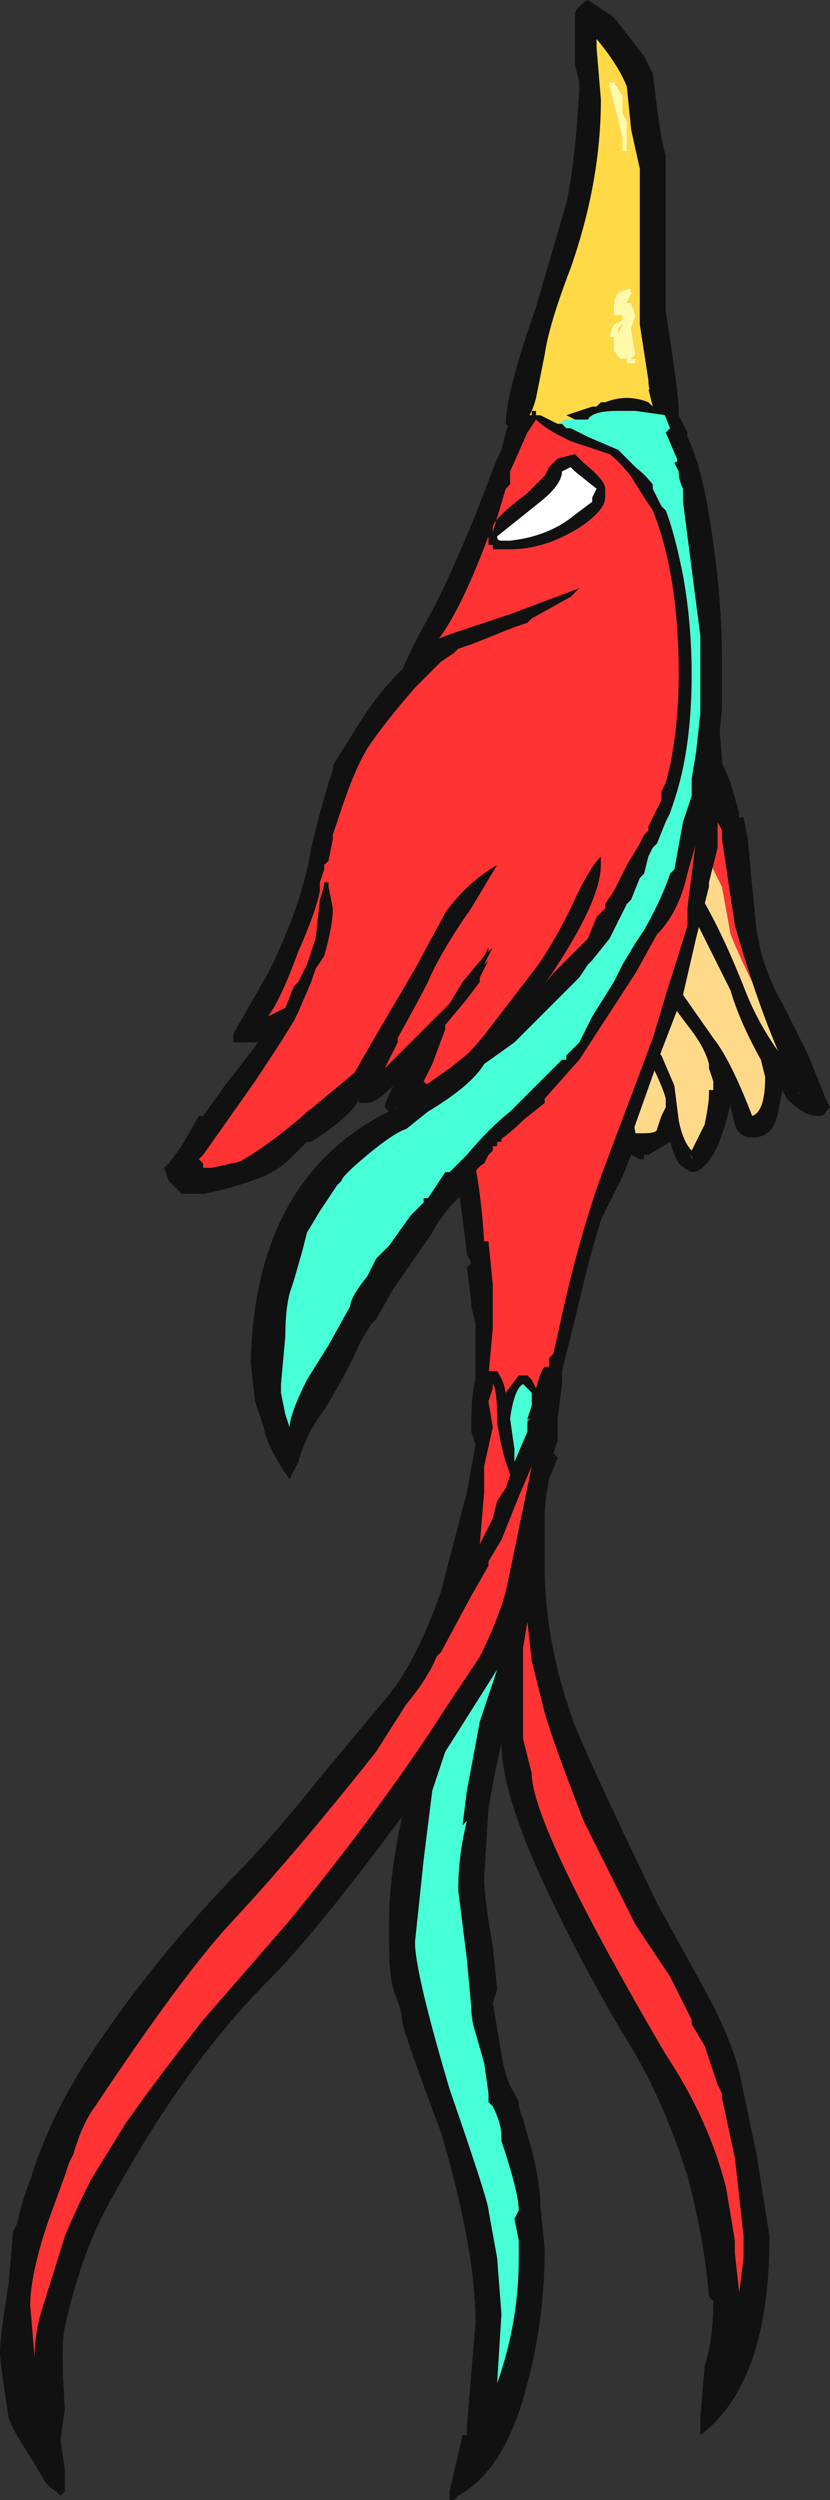 <?xml version="1.0" encoding="UTF-8" standalone="no"?>
<svg xmlns:ffdec="https://www.free-decompiler.com/flash" xmlns:xlink="http://www.w3.org/1999/xlink" ffdec:objectType="frame" height="202.3px" width="67.2px" xmlns="http://www.w3.org/2000/svg">
  <rect width="100%" height="100%" fill="#333333" stroke="none"/>
  <g transform="matrix(1.0, 0.0, 0.0, 1.0, -243.95, 47.6)">
    <use ffdec:characterId="171" height="28.9" transform="matrix(7.0, 0.0, 0.0, 7.0, 243.95, -47.6)" width="9.6" xlink:href="#shape0"/>
  </g>
  <defs>
    <g id="shape0" transform="matrix(1.0, 0.0, 0.0, 1.0, -34.85, 6.8)">
      <path d="M42.9 1.85 L42.9 1.8 Q43.25 2.1 43.35 2.75 L43.55 3.8 Q43.75 4.85 44.35 5.9 L44.35 5.95 43.8 5.7 43.8 6.15 43.5 6.3 43.2 5.8 42.95 6.65 42.6 6.35 42.3 6.5 Q42.05 6.5 42.05 6.3 L42.05 6.0 42.15 6.0 42.2 6.3 42.3 6.3 Q42.45 6.3 42.45 6.25 L42.5 6.1 42.55 6.0 42.55 5.9 Q42.5 5.7 42.2 5.15 L42.5 5.4 42.65 5.75 42.7 6.15 Q42.75 6.4 42.85 6.5 L43.0 6.2 Q43.05 5.95 43.05 5.85 L43.05 5.8 43.1 5.8 43.1 5.7 43.05 5.55 43.05 5.5 Q43.0 5.3 42.8 5.05 L42.65 4.85 42.35 4.4 Q42.5 4.4 42.75 4.7 L43.1 5.2 Q43.3 5.45 43.55 6.1 43.7 6.05 43.7 5.65 L43.65 5.45 Q43.4 5.0 43.3 4.65 L42.9 3.85 42.65 3.3 42.7 3.2 Q43.05 3.6 43.45 4.6 43.6 5.0 43.85 5.35 43.7 5.0 43.55 4.55 43.45 4.25 43.35 3.9 L43.2 2.9 43.2 2.8 43.15 2.7 Q43.05 2.25 42.9 1.95 L42.9 1.85" fill="#111111" fill-rule="evenodd" stroke="none"/>
      <path d="M43.15 2.7 L43.2 2.8 43.2 2.9 43.35 3.9 Q43.45 4.25 43.55 4.55 43.4 4.25 43.3 4.0 L43.2 3.45 43.1 3.25 Q42.95 2.9 42.95 2.75 L43.15 2.6 43.15 2.7" fill="#ff3333" fill-rule="evenodd" stroke="none"/>
      <path d="M42.9 1.85 L42.9 1.95 Q43.05 2.25 43.15 2.7 L43.15 2.6 42.95 2.75 Q42.95 2.9 43.1 3.25 L43.2 3.45 43.3 4.0 Q43.4 4.25 43.55 4.55 43.7 5.0 43.85 5.35 43.6 5.0 43.45 4.6 43.05 3.6 42.7 3.2 L42.65 3.3 42.9 3.85 43.3 4.65 Q43.4 5.0 43.65 5.45 L43.7 5.65 Q43.7 6.05 43.55 6.1 43.3 5.45 43.1 5.2 L42.75 4.7 Q42.5 4.4 42.35 4.4 L42.65 4.85 42.8 5.05 Q43.0 5.3 43.05 5.5 L43.05 5.55 43.1 5.7 43.1 5.8 43.05 5.8 43.05 5.85 Q43.05 5.95 43.0 6.2 L42.85 6.5 Q42.75 6.4 42.7 6.15 L42.65 5.75 42.5 5.4 42.2 5.15 Q42.5 5.7 42.55 5.9 L42.55 6.0 42.5 6.1 42.45 6.25 Q42.45 6.3 42.3 6.3 L42.2 6.3 42.15 6.0 42.05 6.0 41.75 5.4 41.7 4.75 Q41.7 3.5 41.85 2.9 42.1 1.75 42.9 1.85" fill="#ffd98a" fill-rule="evenodd" stroke="none"/>
      <path d="M42.5 -2.2 L42.75 -1.8 42.8 -1.4 42.85 -1.25 43.0 -0.4 43.15 1.4 43.2 1.95 43.2 2.1 43.15 2.75 43.15 3.0 43.05 3.4 43.05 3.45 42.9 4.05 42.75 4.7 42.5 5.35 41.95 6.9 Q41.75 7.35 41.5 8.45 L41.35 9.05 41.3 9.35 41.05 9.5 41.15 9.2 41.15 9.0 41.2 9.0 41.2 8.9 41.25 8.85 41.35 8.4 Q41.55 7.5 41.8 6.8 L42.4 5.2 42.55 4.7 42.8 3.9 42.8 3.7 42.9 2.9 Q42.95 2.55 43.0 2.05 L42.7 -1.25 42.7 -1.45 42.55 -1.8 42.6 -1.85 42.6 -1.95 42.55 -2.0 42.2 -2.05 42.0 -2.05 Q41.7 -2.05 41.65 -1.95 L41.5 -1.95 41.4 -2.0 41.7 -2.1 41.75 -2.1 41.8 -2.15 41.85 -2.15 Q42.1 -2.25 42.35 -2.15 L42.4 -2.1 42.35 -2.3 42.5 -2.2 M40.5 9.6 L40.4 9.55 Q40.35 9.35 40.35 9.2 L40.35 8.5 40.3 8.3 40.3 8.25 40.25 7.85 40.3 7.8 40.25 7.7 Q40.15 6.8 40.05 6.4 L39.6 5.2 39.3 1.6 Q39.4 1.05 39.8 0.35 40.0 0.0 40.35 -0.85 L40.6 -1.5 40.65 -1.6 40.7 -1.8 40.75 -1.95 41.05 -2.35 40.95 -2.0 41.0 -2.0 41.0 -2.05 41.05 -2.05 41.05 -2.0 41.1 -2.0 41.3 -1.9 41.35 -1.9 41.45 -1.85 41.65 -1.75 42.0 -1.6 42.25 -1.35 42.3 -1.25 42.4 -1.15 42.4 -1.1 42.35 -1.0 Q42.1 -1.4 41.9 -1.55 L41.45 -1.7 41.35 -1.75 41.35 -1.75 Q41.15 -1.85 41.05 -1.95 L40.95 -1.8 40.75 -1.35 40.75 -1.2 40.7 -1.15 40.55 -0.65 40.55 -0.7 Q40.55 -0.8 40.95 -1.1 L41.15 -1.3 41.2 -1.4 41.3 -1.5 41.5 -1.55 41.6 -1.45 Q41.85 -1.25 41.85 -1.15 L41.85 -1.05 Q41.85 -0.9 41.55 -0.7 41.15 -0.45 40.75 -0.45 L40.55 -0.45 40.55 -0.5 40.5 -0.5 40.5 -0.6 Q40.2 0.2 39.95 0.55 39.6 1.05 39.5 1.65 L39.95 5.55 40.25 6.3 Q40.4 6.75 40.45 7.55 L40.5 7.55 40.55 8.05 40.55 8.55 40.5 9.1 40.5 9.6 M41.15 -3.2 L41.2 -3.25 41.15 -3.2 M41.05 -1.95 L41.05 -1.95 M41.45 -1.4 L41.35 -1.35 Q41.35 -1.2 41.1 -1.0 L40.6 -0.6 Q40.6 -0.55 40.65 -0.55 L40.75 -0.55 Q41.2 -0.6 41.5 -0.85 L41.7 -1.0 41.7 -1.05 41.75 -1.15 41.5 -1.35 41.45 -1.4 M40.4 9.45 L40.4 9.5 40.45 9.5 40.45 9.45 40.4 9.45" fill="#111111" fill-rule="evenodd" stroke="none"/>
      <path d="M41.05 9.5 L40.6 10.1 40.5 9.6 40.5 9.1 40.55 8.55 40.55 8.05 40.5 7.55 40.45 7.55 Q40.4 6.75 40.25 6.3 L39.95 5.55 39.5 1.65 Q39.6 1.05 39.95 0.55 40.2 0.2 40.5 -0.6 L40.5 -0.5 40.55 -0.5 40.55 -0.45 40.75 -0.45 Q41.15 -0.45 41.55 -0.7 41.85 -0.9 41.85 -1.05 L41.85 -1.15 Q41.85 -1.25 41.6 -1.45 L41.5 -1.55 41.3 -1.5 41.2 -1.4 41.15 -1.3 40.95 -1.1 Q40.55 -0.8 40.55 -0.7 L40.55 -0.65 40.7 -1.15 40.75 -1.2 40.75 -1.35 40.95 -1.8 41.05 -1.95 Q41.15 -1.85 41.35 -1.75 L41.35 -1.75 41.45 -1.7 41.9 -1.55 Q42.1 -1.4 42.35 -1.0 L42.4 -1.1 42.7 -1.25 43.0 2.05 Q42.95 2.55 42.9 2.9 L42.8 3.7 42.8 3.9 42.55 4.7 42.4 5.2 41.8 6.8 Q41.55 7.5 41.35 8.4 L41.25 8.85 41.2 8.9 41.2 9.0 41.15 9.0 41.15 9.2 41.05 9.5 M42.4 -1.15 L42.3 -1.25 42.35 -1.25 42.4 -1.15 M41.45 -1.85 L41.35 -1.9 41.4 -1.85 41.45 -1.85 M40.4 9.45 L40.45 9.45 40.45 9.5 40.4 9.5 40.4 9.45" fill="#ff3333" fill-rule="evenodd" stroke="none"/>
      <path d="M42.05 -5.7 L41.95 -5.85 41.9 -5.85 41.9 -5.8 42.05 -5.2 42.05 -5.05 42.1 -5.05 42.1 -5.4 42.05 -5.5 42.05 -5.7 M41.2 -3.25 L41.7 -5.75 41.55 -6.25 Q41.55 -6.5 41.85 -6.4 L42.4 -5.4 42.5 -2.2 42.35 -2.3 42.4 -2.1 42.35 -2.15 Q42.1 -2.25 41.85 -2.15 L41.8 -2.15 41.75 -2.1 41.7 -2.1 41.4 -2.0 41.5 -1.95 41.4 -1.95 41.3 -1.9 41.1 -2.0 41.05 -2.0 41.05 -2.05 41.0 -2.05 41.0 -2.0 40.95 -2.0 41.05 -2.35 41.15 -3.2 41.2 -3.25 M42.0 -2.95 L42.05 -3.05 42.0 -3.0 42.0 -2.95 M42.05 -3.15 L42.05 -3.1 41.95 -3.05 Q41.9 -2.95 41.9 -2.9 L41.95 -2.9 41.95 -2.75 Q42.0 -2.65 42.05 -2.65 L42.1 -2.65 42.1 -2.6 42.2 -2.6 42.2 -2.65 42.15 -2.65 42.2 -2.7 42.15 -3.0 42.2 -3.15 42.15 -3.3 42.1 -3.3 42.15 -3.4 Q42.15 -3.5 42.1 -3.45 41.95 -3.45 41.95 -3.25 L41.95 -3.15 42.05 -3.15 M41.05 -1.95 L41.05 -1.95" fill="#ffda46" fill-rule="evenodd" stroke="none"/>
      <path d="M42.05 -5.7 L42.05 -5.5 42.1 -5.4 42.1 -5.05 42.05 -5.05 42.05 -5.2 41.9 -5.8 41.9 -5.85 41.95 -5.85 42.05 -5.7 M42.05 -3.15 L41.95 -3.15 41.95 -3.25 Q41.95 -3.45 42.1 -3.45 42.15 -3.5 42.15 -3.4 L42.1 -3.3 42.15 -3.3 42.2 -3.15 42.15 -3.0 42.2 -2.7 42.15 -2.65 42.2 -2.65 42.2 -2.6 42.1 -2.6 42.1 -2.65 42.05 -2.65 Q42.0 -2.65 41.95 -2.75 L41.95 -2.9 41.9 -2.9 Q41.9 -2.95 41.95 -3.05 L42.05 -3.1 42.05 -3.15 M42.0 -2.95 L42.0 -3.0 42.05 -3.05 42.0 -2.95" fill="#fff9aa" fill-rule="evenodd" stroke="none"/>
      <path d="M41.5 -1.95 L41.65 -1.95 Q41.7 -2.05 42.0 -2.05 L42.2 -2.05 42.55 -2.0 42.6 -1.95 42.6 -1.85 42.55 -1.8 42.7 -1.45 42.7 -1.25 42.4 -1.1 42.4 -1.15 42.35 -1.25 42.3 -1.25 42.25 -1.35 42.0 -1.6 41.65 -1.75 41.45 -1.85 41.4 -1.85 41.35 -1.9 41.3 -1.9 41.4 -1.95 41.5 -1.95" fill="#46ffd6" fill-rule="evenodd" stroke="none"/>
      <path d="M41.45 -1.4 L41.5 -1.35 41.75 -1.15 41.7 -1.05 41.7 -1.0 41.5 -0.85 Q41.2 -0.6 40.75 -0.55 L40.65 -0.55 Q40.6 -0.55 40.6 -0.6 L41.1 -1.0 Q41.35 -1.2 41.35 -1.35 L41.45 -1.4" fill="#ffffff" fill-rule="evenodd" stroke="none"/>
      <path d="M42.25 3.35 L41.25 5.7 Q41.0 6.05 40.65 6.35 L40.65 6.4 40.6 6.4 40.6 6.45 40.55 6.45 39.45 6.0 39.65 5.65 39.7 5.45 39.8 5.3 Q39.5 5.6 39.2 5.85 L38.75 6.0 37.45 6.9 37.05 6.6 37.95 5.25 37.55 5.25 37.55 5.15 37.95 4.45 Q38.35 3.65 38.45 3.0 L38.55 2.6 38.65 2.25 38.7 2.1 38.7 2.05 38.95 1.65 Q39.25 1.15 39.6 0.85 39.65 0.75 39.8 0.65 39.85 0.6 40.15 0.5 L40.75 0.3 41.55 0.0 41.45 0.1 41.0 0.35 40.95 0.4 40.8 0.45 40.3 0.65 40.15 0.7 40.1 0.75 39.95 0.85 39.65 1.15 Q39.3 1.55 39.1 1.85 38.95 2.1 38.8 2.55 L38.7 2.85 38.7 2.9 38.65 3.15 38.6 3.2 38.6 3.25 38.55 3.4 38.55 3.5 Q38.5 3.75 38.3 4.2 38.1 4.75 37.95 4.95 L38.15 4.85 38.25 4.6 38.3 4.55 38.4 4.35 38.5 4.05 38.55 3.6 Q38.6 3.45 38.6 3.4 L38.65 3.4 38.65 3.45 38.7 3.7 Q38.7 3.9 38.6 4.25 L38.5 4.4 38.45 4.55 38.3 4.9 38.25 5.0 Q38.1 5.25 37.8 5.7 L37.2 6.55 37.15 6.6 37.15 6.7 37.2 6.8 Q37.65 6.7 38.35 6.1 L38.95 5.6 39.15 5.25 39.65 4.4 40.0 3.75 Q40.25 3.4 40.6 3.2 L40.6 3.2 40.3 3.7 Q39.95 4.2 39.8 4.55 39.7 4.75 39.45 5.2 L39.45 5.25 39.3 5.55 40.05 4.8 40.2 4.55 40.45 4.25 40.5 4.15 40.5 4.2 40.55 4.15 40.45 4.35 40.5 4.3 40.4 4.5 40.4 4.55 40.25 4.75 40.0 5.05 40.0 5.1 39.85 5.5 39.75 5.7 39.8 5.75 Q40.2 5.5 40.5 5.1 L41.0 4.45 Q41.2 4.2 41.45 3.7 41.65 3.25 41.8 3.1 L41.8 3.2 Q41.8 3.65 41.1 4.65 L42.1 3.6 42.25 3.35" fill="#111111" fill-rule="evenodd" stroke="none"/>
      <path d="M41.45 0.1 Q41.75 0.0 42.0 0.15 42.1 0.3 42.15 0.5 L42.25 0.9 42.3 1.65 42.35 2.45 42.25 3.35 42.1 3.6 41.1 4.65 Q41.8 3.65 41.8 3.2 L41.8 3.1 Q41.65 3.25 41.45 3.7 41.2 4.2 41.0 4.45 L40.5 5.1 Q40.2 5.5 39.8 5.75 L39.75 5.7 39.85 5.5 40.0 5.1 40.0 5.05 40.25 4.75 40.4 4.55 40.4 4.5 40.5 4.3 40.45 4.35 40.55 4.15 40.5 4.2 40.5 4.15 40.45 4.25 40.2 4.55 40.05 4.8 39.3 5.55 39.45 5.25 39.45 5.2 Q39.7 4.75 39.8 4.55 39.95 4.2 40.3 3.7 L40.6 3.2 40.6 3.2 Q40.25 3.4 40.0 3.75 L39.65 4.4 39.15 5.25 38.95 5.6 38.35 6.1 Q37.65 6.7 37.2 6.8 L37.15 6.7 37.15 6.6 37.2 6.55 37.8 5.7 Q38.1 5.25 38.25 5.0 L38.3 4.9 38.45 4.55 38.5 4.4 38.6 4.25 Q38.7 3.9 38.7 3.7 L38.65 3.45 38.65 3.4 38.6 3.4 Q38.6 3.45 38.55 3.6 L38.5 4.05 38.4 4.35 38.3 4.55 38.25 4.6 38.15 4.85 37.95 4.95 Q38.1 4.75 38.3 4.2 38.5 3.75 38.55 3.5 L38.55 3.4 38.6 3.25 38.6 3.2 38.65 3.15 38.7 2.9 38.7 2.85 38.8 2.55 Q38.95 2.1 39.1 1.85 39.3 1.55 39.65 1.15 L39.95 0.85 40.1 0.75 40.15 0.7 40.3 0.65 40.8 0.45 40.95 0.4 41.0 0.35 41.45 0.1" fill="#ff3333" fill-rule="evenodd" stroke="none"/>
      <path d="M42.4 -5.95 L42.45 -5.55 Q42.5 -5.15 42.55 -5.0 L42.55 -3.2 Q42.7 -2.25 42.7 -2.05 L42.7 -2.0 42.8 -1.8 42.8 -1.75 Q42.95 -1.45 43.05 -0.85 43.2 0.05 43.2 0.8 L43.2 1.4 43.15 1.9 43.3 2.25 43.4 2.6 43.4 2.65 43.45 2.65 43.5 2.9 43.55 3.45 43.6 3.95 43.65 4.2 Q43.75 4.55 43.9 4.8 L44.2 5.4 44.4 5.9 44.45 6.0 44.4 6.05 Q44.4 6.1 44.3 6.1 44.15 6.1 43.95 5.9 L43.9 5.8 43.85 6.05 Q43.8 6.35 43.55 6.35 43.4 6.35 43.35 6.2 L43.3 6.0 43.3 5.95 Q43.25 6.2 43.15 6.45 43.0 6.75 42.85 6.75 42.75 6.7 42.7 6.65 L42.65 6.55 42.6 6.4 42.35 6.55 42.3 6.55 42.3 6.6 42.25 6.6 42.15 6.55 42.05 6.8 41.8 7.3 Q41.7 7.5 41.65 7.8 L41.55 8.25 41.5 8.25 41.5 8.05 Q41.5 7.9 41.6 7.6 41.65 7.35 41.7 7.2 41.8 6.95 41.95 6.75 L42.05 6.5 42.0 6.4 Q42.0 6.35 42.1 6.35 L42.2 6.35 42.3 6.4 Q42.35 6.4 42.5 6.25 L42.6 6.25 Q42.6 6.2 42.65 6.2 42.7 6.2 42.85 6.6 43.0 6.45 43.05 6.25 L43.15 5.9 43.2 5.65 43.15 5.6 43.2 5.55 43.25 5.6 43.3 5.75 43.4 5.9 43.45 6.05 43.55 6.2 43.55 6.25 Q43.65 6.25 43.7 6.1 L43.75 5.95 43.75 5.75 43.8 5.65 43.8 5.6 Q43.8 5.5 43.85 5.55 43.9 5.55 43.9 5.65 L44.1 5.85 44.05 5.7 44.0 5.45 43.85 5.2 43.75 4.9 43.55 4.35 43.5 4.05 Q43.4 4.0 43.4 3.6 L43.35 3.15 43.35 2.9 43.3 2.7 Q43.25 2.65 43.2 2.55 L43.15 2.45 Q43.05 2.3 43.05 2.2 L43.05 1.85 43.1 1.85 Q43.0 1.55 43.0 1.05 L42.7 -1.4 42.6 -1.85 42.5 -2.1 42.4 -2.15 Q42.35 -2.3 42.35 -2.4 L42.25 -3.05 42.25 -4.85 42.15 -5.3 42.1 -5.8 Q42.0 -6.05 41.75 -6.35 L41.75 -6.25 41.8 -5.65 Q41.8 -4.7 41.45 -3.7 41.2 -3.05 41.15 -2.7 L41.05 -2.2 Q41.0 -2.0 40.9 -1.9 L40.9 -1.85 40.8 -1.8 40.7 -1.9 Q40.7 -2.25 41.05 -3.25 L41.4 -4.45 Q41.5 -4.9 41.55 -5.75 L41.55 -5.85 41.5 -6.05 41.5 -6.65 Q41.55 -6.75 41.65 -6.8 L41.95 -6.6 42.3 -6.15 42.4 -5.95 M37.2 6.1 L37.45 5.75 37.8 5.3 Q38.0 5.0 38.1 4.9 L38.15 4.9 38.15 4.95 Q38.15 5.2 37.65 5.85 L37.4 6.25 37.3 6.25 37.3 6.3 37.1 6.55 37.2 6.65 37.2 6.7 37.3 6.7 37.75 6.6 37.75 6.55 Q37.85 6.55 37.9 6.5 L38.2 6.3 38.4 6.05 39.15 5.55 39.2 5.55 39.2 5.65 39.25 5.6 39.3 5.6 39.4 5.55 39.55 5.35 39.6 5.35 39.65 5.3 39.75 5.25 39.8 5.25 39.8 5.3 39.75 5.4 Q39.75 5.5 39.55 5.85 L39.8 5.8 39.35 6.05 39.3 6.0 Q39.3 5.95 39.4 5.75 39.2 5.95 39.1 5.95 L39.0 5.95 39.0 5.9 Q38.95 6.05 38.6 6.3 L38.45 6.4 38.4 6.4 38.2 6.6 Q38.1 6.7 37.9 6.8 37.5 6.95 37.2 7.0 L36.95 7.0 36.8 6.85 36.75 6.7 36.8 6.65 36.95 6.45 37.15 6.1 37.2 6.1" fill="#111111" fill-rule="evenodd" stroke="none"/>
      <path d="M42.7 -1.35 L42.65 -1.45 42.75 -1.5 42.8 -1.5 42.8 -1.45 42.85 -1.4 42.9 -1.25 42.9 -1.2 42.95 -1.05 42.95 -0.85 42.9 -0.9 42.9 -0.75 43.05 0.0 Q43.1 0.65 43.1 1.25 43.1 1.75 43.0 2.45 L43.0 2.5 42.95 2.65 42.9 2.95 42.8 3.3 Q42.7 3.75 42.45 4.0 L42.2 4.45 41.55 5.45 41.15 5.9 41.15 5.95 40.9 6.15 Q40.75 6.3 40.6 6.4 L40.55 6.45 40.55 6.5 40.5 6.55 40.45 6.65 Q40.35 6.7 40.3 6.85 L40.15 7.05 Q39.95 7.25 39.85 7.45 L39.4 8.1 39.2 8.45 39.15 8.5 Q39.05 8.65 39.0 8.75 38.9 9.0 38.6 9.5 38.4 9.75 38.3 10.1 L38.2 10.3 Q37.95 9.95 37.9 9.7 L37.8 9.4 37.75 8.95 Q37.8 6.75 39.45 6.0 39.5 5.9 39.55 5.9 L40.05 5.55 40.3 5.35 40.9 4.85 40.95 4.85 40.95 4.8 41.05 4.7 41.25 4.45 41.65 4.05 41.75 3.8 41.85 3.7 41.85 3.65 41.95 3.5 42.1 3.2 42.25 2.95 42.3 2.85 42.35 2.8 42.35 2.75 42.5 2.45 42.5 2.35 42.55 2.25 42.6 2.05 Q42.7 1.55 42.7 1.0 42.7 -0.15 42.4 -0.9 L42.3 -1.05 42.05 -1.45 Q42.2 -1.45 42.4 -1.2 L42.4 -1.15 42.5 -0.95 42.55 -0.9 Q42.65 -0.65 42.75 -0.15 42.85 0.4 42.85 1.0 42.85 1.85 42.65 2.45 L42.6 2.6 42.55 2.7 42.45 2.95 42.4 3.0 42.35 3.1 42.3 3.3 42.25 3.35 42.15 3.6 42.1 3.65 41.9 4.05 41.7 4.3 41.65 4.35 41.55 4.5 40.8 5.25 40.45 5.5 Q40.3 5.75 39.8 6.05 L39.55 6.25 Q39.4 6.3 39.1 6.55 38.8 6.8 38.8 6.85 L38.75 6.9 38.55 7.2 38.4 7.45 38.35 7.65 38.25 8.0 38.2 8.15 Q38.15 8.35 38.15 8.65 L38.1 9.2 38.1 9.3 38.15 9.55 38.2 9.7 Q38.2 9.55 38.4 9.15 L38.65 8.75 38.9 8.3 Q38.9 8.2 39.1 7.95 L39.2 7.75 39.35 7.6 39.6 7.25 39.75 7.1 39.75 7.05 39.8 7.05 40.0 6.75 40.05 6.75 Q40.1 6.7 40.25 6.55 40.5 6.25 40.75 6.05 L41.35 5.45 41.4 5.45 41.4 5.4 41.55 5.25 41.7 4.95 41.95 4.55 42.05 4.35 42.2 4.1 42.3 3.95 Q42.5 3.6 42.6 3.3 L42.65 3.25 42.75 2.7 42.85 2.4 Q42.85 2.25 42.85 2.2 L42.9 1.9 42.95 1.45 42.95 0.55 42.75 -1.0 42.75 -1.15 Q42.7 -1.25 42.7 -1.35 M42.35 -1.0 L42.35 -1.0 M40.35 9.1 Q40.35 8.95 40.4 8.95 40.5 8.95 40.5 9.05 L40.6 9.05 Q40.7 9.2 40.7 9.35 L40.7 9.3 40.85 9.1 40.95 9.1 41.0 9.15 41.05 9.25 Q41.1 9.05 41.15 9.0 41.2 9.1 41.15 9.3 L41.15 9.2 41.2 9.1 41.35 8.75 41.4 8.75 41.3 9.0 41.25 9.0 41.25 9.05 41.2 9.1 41.25 9.25 41.25 9.3 41.3 9.1 41.35 9.05 41.35 9.2 41.3 9.6 41.3 9.85 41.25 10.0 41.3 10.05 41.2 10.3 Q41.15 10.55 41.15 10.75 L41.15 11.3 Q41.15 12.2 41.5 13.15 41.75 13.75 42.45 15.2 L43.0 16.2 Q43.3 16.75 43.4 17.15 L43.6 18.1 43.75 19.05 Q43.75 20.75 42.95 21.35 L42.95 21.15 43.0 20.55 Q43.1 20.25 43.1 19.8 L43.05 19.75 Q43.0 19.1 42.8 18.35 42.5 17.4 42.05 16.7 41.55 15.85 41.2 15.1 40.65 13.95 40.65 13.35 40.55 13.8 40.5 14.1 L40.45 14.9 Q40.45 15.15 40.55 15.7 L40.6 16.2 40.55 16.35 40.65 16.95 Q40.7 17.25 40.8 17.4 L40.85 17.5 40.85 17.55 40.9 17.7 41.0 18.05 Q41.1 18.45 41.1 18.7 L41.15 19.2 Q41.15 20.0 40.95 20.75 40.7 21.75 40.15 22.05 L40.1 22.1 40.05 22.1 40.05 22.0 40.2 21.35 40.25 21.35 40.25 21.25 40.35 20.05 Q40.35 19.2 39.95 17.85 39.5 16.65 39.5 16.55 39.5 16.45 39.4 16.2 39.35 16.0 39.35 15.7 L39.35 15.4 Q39.35 15.0 39.45 14.45 L39.5 14.2 Q38.5 15.55 37.95 16.1 37.0 17.05 36.15 18.6 35.8 19.2 35.6 20.1 35.55 20.3 35.6 21.05 L35.55 21.4 35.6 21.75 35.6 22.0 35.55 22.05 35.5 22.0 Q35.4 21.95 35.35 21.85 L35.2 21.6 Q35.0 21.3 34.95 21.15 34.85 20.5 34.85 20.4 34.85 20.2 34.95 19.6 L35.0 19.0 35.05 18.9 Q35.1 18.65 35.2 18.4 35.4 17.75 35.8 17.1 36.5 16.0 37.5 14.95 37.95 14.5 38.55 13.75 L39.3 12.85 Q39.65 12.45 39.95 11.6 L40.25 10.45 40.35 9.9 40.3 9.75 Q40.3 9.3 40.35 9.15 L40.35 9.1 M40.45 10.45 L40.4 11.05 40.55 10.75 40.6 10.55 40.7 10.4 40.75 10.25 40.7 10.1 Q40.65 9.95 40.6 9.65 40.6 9.25 40.55 9.2 L40.55 9.25 40.5 9.4 40.55 9.7 40.45 10.15 40.45 10.45 M39.95 12.3 L39.9 12.35 Q39.8 12.6 39.55 12.9 L39.2 13.45 Q38.25 14.65 37.5 15.45 36.95 16.05 35.95 17.55 35.8 17.75 35.7 18.1 L35.65 18.2 35.6 18.35 35.4 18.9 Q35.2 19.5 35.2 19.85 L35.25 20.45 Q35.25 20.15 35.35 19.85 L35.6 19.05 Q35.7 18.8 35.9 18.4 L36.3 17.75 Q36.65 17.25 37.2 16.55 L38.2 15.4 Q39.3 14.05 40.0 12.95 L40.4 12.35 Q40.6 11.95 40.7 11.6 L41.0 10.15 40.85 10.5 40.65 11.0 40.5 11.25 40.5 11.3 40.3 11.65 39.95 12.3 M39.85 13.9 L39.75 14.7 39.65 15.65 Q39.65 16.0 40.05 17.35 40.5 18.65 40.5 18.75 L40.6 19.3 40.65 19.95 40.6 20.75 Q40.85 20.05 40.85 19.3 L40.85 19.1 40.8 18.85 40.85 18.75 Q40.85 18.55 40.65 17.95 L40.65 17.9 Q40.65 17.75 40.55 17.55 L40.5 17.5 40.5 17.4 40.45 17.05 40.35 16.7 Q40.3 16.55 40.3 16.4 L40.25 15.85 40.15 15.05 Q40.15 14.65 40.25 14.25 L40.2 14.3 40.25 13.9 40.4 13.1 Q40.5 12.8 40.6 12.5 L40.0 13.45 39.85 13.9 M40.95 9.6 L41.0 9.45 41.0 9.3 40.9 9.2 Q40.8 9.25 40.75 9.6 L40.8 9.95 40.8 10.1 40.95 9.75 40.95 9.65 41.0 9.6 40.95 9.6 M40.8 10.1 L40.8 10.1 M40.75 9.6 L40.75 9.6 M40.9 12.25 L40.9 13.3 41.0 13.7 Q41.0 14.3 42.55 16.95 43.05 17.7 43.25 18.5 L43.35 19.1 Q43.35 19.2 43.35 19.25 L43.4 19.7 43.45 19.3 43.45 19.05 43.35 18.15 43.2 17.45 43.2 17.4 43.15 17.3 43.0 16.85 42.85 16.6 42.85 16.55 42.6 16.05 42.2 15.45 41.6 14.25 Q41.25 13.35 41.15 13.0 L41.0 12.4 40.95 11.95 40.9 12.25" fill="#111111" fill-rule="evenodd" stroke="none"/>
      <path d="M39.95 12.3 L40.3 11.65 40.5 11.3 40.5 11.25 40.65 11.0 40.85 10.5 41.0 10.15 40.7 11.6 Q40.6 11.95 40.4 12.35 L40.0 12.95 Q39.3 14.05 38.2 15.4 L37.2 16.55 Q36.65 17.25 36.3 17.75 L35.9 18.4 Q35.7 18.8 35.6 19.05 L35.35 19.85 Q35.25 20.15 35.25 20.45 L35.2 19.85 Q35.2 19.5 35.4 18.9 L35.6 18.35 35.65 18.2 35.7 18.1 Q35.8 17.75 35.95 17.55 36.95 16.05 37.5 15.45 38.25 14.65 39.2 13.45 L39.55 12.9 Q39.8 12.6 39.9 12.35 L39.95 12.3 M40.45 10.45 L40.45 10.15 40.55 9.7 40.5 9.4 40.55 9.25 40.55 9.2 Q40.6 9.25 40.6 9.65 40.65 9.95 40.7 10.1 L40.75 10.25 40.7 10.4 40.6 10.55 40.55 10.75 40.4 11.05 40.45 10.45 M40.9 12.25 L40.95 11.95 41.0 12.4 41.15 13.0 Q41.25 13.35 41.6 14.25 L42.2 15.45 42.6 16.05 42.85 16.55 42.85 16.6 43.0 16.85 43.15 17.3 43.2 17.4 43.2 17.45 43.35 18.15 43.45 19.05 43.45 19.3 43.4 19.7 43.35 19.25 Q43.35 19.2 43.35 19.1 L43.25 18.5 Q43.05 17.7 42.55 16.95 41.0 14.3 41.0 13.7 L40.9 13.3 40.9 12.25" fill="#ff3333" fill-rule="evenodd" stroke="none"/>
      <path d="M42.4 -1.15 L42.55 -1.3 42.7 -1.35 Q42.7 -1.25 42.75 -1.15 L42.75 -1.0 42.95 0.55 42.95 1.45 42.9 1.9 42.85 2.2 Q42.85 2.25 42.85 2.4 L42.75 2.7 42.65 3.25 42.6 3.3 Q42.5 3.6 42.3 3.95 L42.2 4.1 42.05 4.35 41.95 4.55 41.7 4.95 41.55 5.25 41.4 5.4 41.4 5.45 41.35 5.45 40.75 6.05 Q40.5 6.25 40.25 6.55 40.1 6.7 40.05 6.75 L40.0 6.75 39.8 7.05 39.75 7.05 39.75 7.1 39.6 7.25 39.35 7.6 39.2 7.75 39.1 7.95 Q38.9 8.2 38.9 8.3 L38.65 8.75 38.4 9.15 Q38.2 9.55 38.2 9.7 L38.15 9.55 38.1 9.3 38.1 9.2 38.15 8.65 Q38.15 8.35 38.2 8.15 L38.25 8.0 38.35 7.65 38.4 7.45 38.55 7.2 38.75 6.9 38.8 6.85 Q38.8 6.8 39.1 6.55 39.4 6.3 39.55 6.25 L39.8 6.05 Q40.3 5.75 40.45 5.5 L40.8 5.25 41.55 4.5 41.65 4.35 41.7 4.3 41.9 4.05 42.1 3.65 42.15 3.6 42.25 3.35 42.3 3.3 42.35 3.1 42.4 3.0 42.45 2.95 42.55 2.7 42.6 2.6 42.65 2.45 Q42.85 1.85 42.85 1.0 42.85 0.4 42.75 -0.15 42.65 -0.65 42.55 -0.9 L42.5 -0.95 42.4 -1.15 M42.35 -1.0 L42.35 -1.0 M39.85 13.9 L40.0 13.45 40.6 12.5 Q40.5 12.8 40.4 13.1 L40.25 13.9 40.2 14.3 40.25 14.25 Q40.15 14.65 40.15 15.05 L40.25 15.85 40.3 16.4 Q40.3 16.55 40.35 16.7 L40.45 17.05 40.5 17.4 40.5 17.5 40.55 17.55 Q40.65 17.75 40.65 17.9 L40.65 17.95 Q40.85 18.55 40.85 18.75 L40.8 18.85 40.85 19.1 40.85 19.3 Q40.85 20.05 40.6 20.75 L40.65 19.95 40.6 19.3 40.5 18.75 Q40.5 18.65 40.05 17.35 39.65 16.0 39.65 15.65 L39.75 14.7 39.85 13.9 M40.75 9.6 Q40.8 9.25 40.9 9.2 L41.0 9.3 41.0 9.45 40.95 9.6 40.95 9.65 40.95 9.75 40.8 10.1 40.8 9.95 40.75 9.6" fill="#46ffd6" fill-rule="evenodd" stroke="none"/>
    </g>
  </defs>
</svg>
